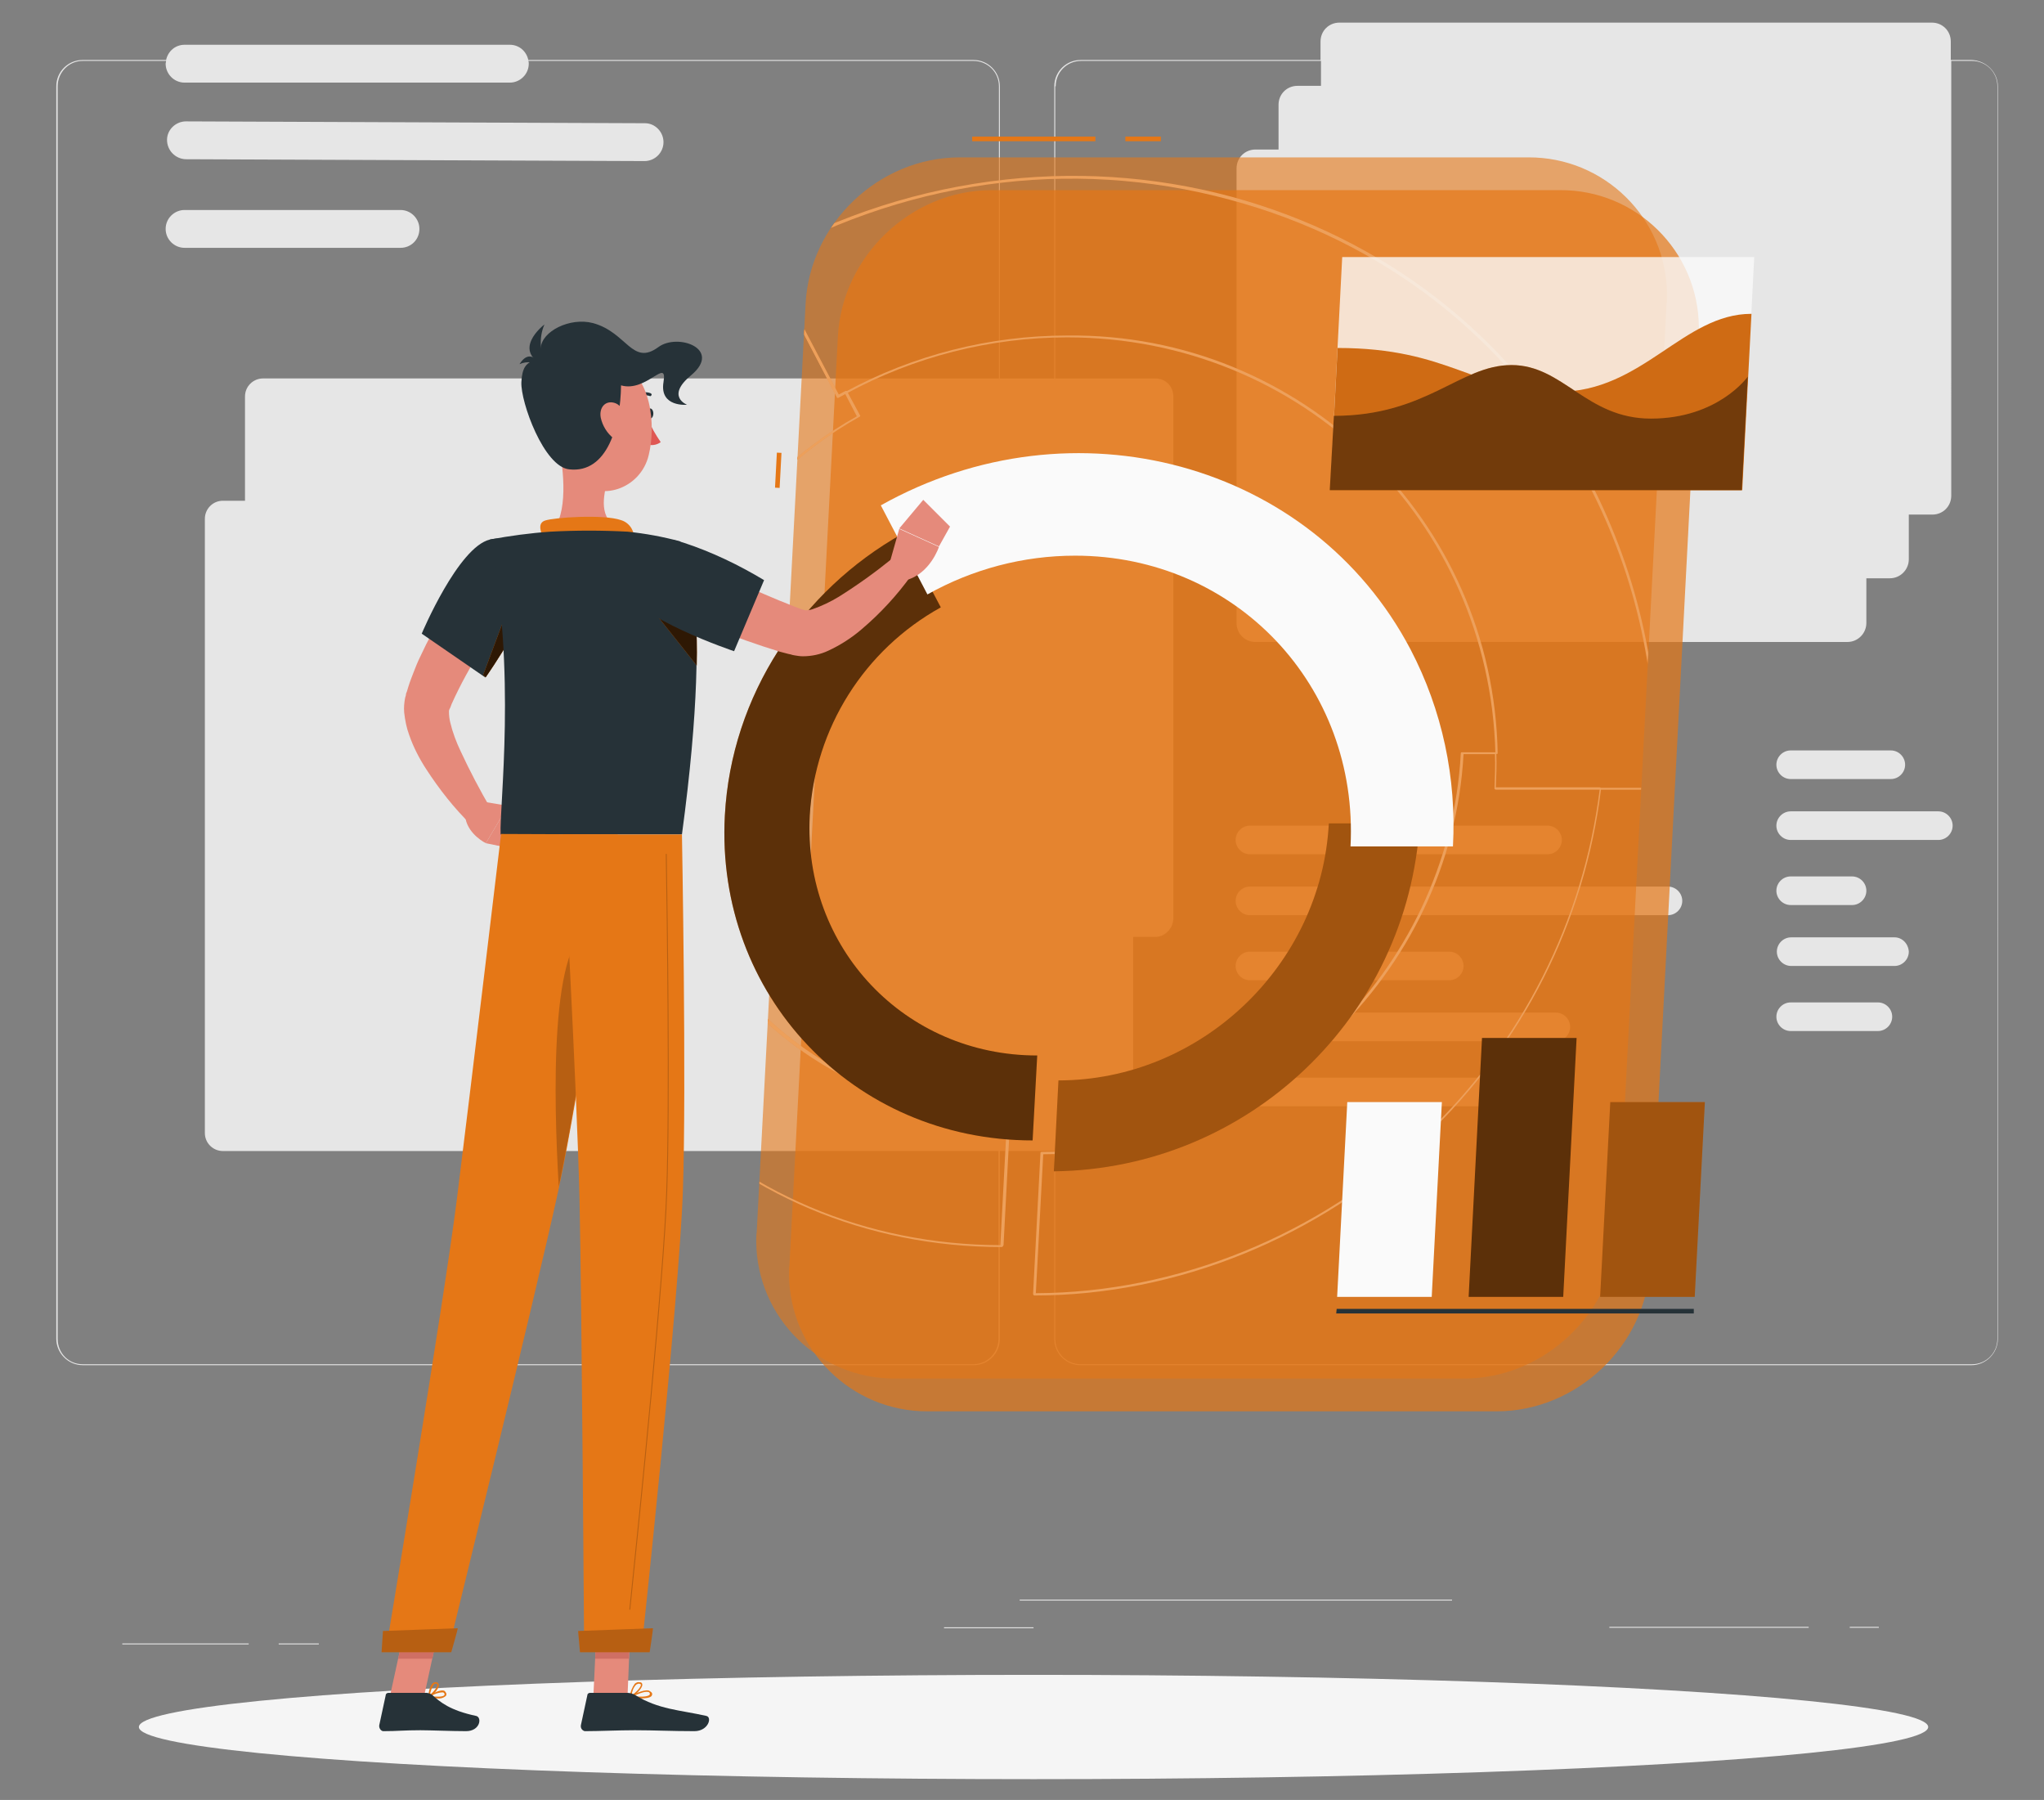 <?xml version="1.0" encoding="utf-8"?>
<!-- Generator: Adobe Illustrator 25.4.1, SVG Export Plug-In . SVG Version: 6.00 Build 0)  -->
<svg version="1.1" id="Layer_1" xmlns="http://www.w3.org/2000/svg" xmlns:xlink="http://www.w3.org/1999/xlink" x="0px" y="0px"
	 viewBox="0 0 443 390" style="enable-background:new 0 0 443 390;" xml:space="preserve">
<rect x="0" y="0" width="443" height="390" fill="#808080" stroke="none"/>
<style type="text/css">
	.st0{fill:#E6E6E6;}
	.st1{fill:#F5F5F5;}
	.st2{opacity:0.7;fill:#E57716;enable-background:new    ;}
	.st3{fill:#E57716;}
	.st4{opacity:0.6;fill:#E57716;enable-background:new    ;}
	.st5{clip-path:url(#SVGID_00000033329560551110242900000018437717316833778331_);}
	.st6{opacity:0.3;}
	.st7{fill:#FFFFFF;}
	.st8{opacity:0.6;enable-background:new    ;}
	.st9{opacity:0.3;enable-background:new    ;}
	.st10{fill:#FAFAFA;}
	.st11{fill:#263238;}
	.st12{opacity:0.8;fill:#FAFAFA;enable-background:new    ;}
	.st13{opacity:0.1;enable-background:new    ;}
	.st14{opacity:0.5;enable-background:new    ;}
	.st15{fill:#E58A7B;}
	.st16{fill:#DF5753;}
	.st17{opacity:0.8;enable-background:new    ;}
	.st18{fill:#CF6F64;}
	.st19{opacity:0.2;enable-background:new    ;}
</style>
<g>
	<rect x="26.5" y="356.1" class="st0" width="27.4" height="0.2"/>
	<rect x="60.4" y="356.1" class="st0" width="8.7" height="0.2"/>
	<rect x="204.6" y="352.6" class="st0" width="19.4" height="0.2"/>
	<rect x="348.8" y="352.5" class="st0" width="43.2" height="0.2"/>
	<rect x="400.9" y="352.5" class="st0" width="6.3" height="0.2"/>
	<rect x="221" y="346.6" class="st0" width="93.7" height="0.2"/>
	<path class="st0" d="M17.9,295.8H211c3.2,0,5.7-2.6,5.7-5.7v-40.7h11.8v40.7c0,3.2,2.6,5.7,5.7,5.7h193.1c3.1,0,5.7-2.6,5.7-5.7
		V18.7c0-3.1-2.6-5.6-5.7-5.7h-4.5V9c0-2.3-1.8-4.1-4.1-4.1H290.3c-2.3,0-4.1,1.8-4.1,4.1v4h-52c-3.1,0-5.7,2.5-5.7,5.7V82h-11.8
		V18.7c0,0,0,0,0,0c0-3.2-2.6-5.7-5.7-5.7h-96.5c-0.4-1.9-2-3.3-4-3.3H40c-2,0-3.6,1.4-4,3.3H17.9c-3.1,0-5.7,2.5-5.7,5.7v271.4
		C12.2,293.2,14.8,295.8,17.9,295.8z M228.8,18.7c0-3,2.4-5.5,5.5-5.5h52v5.4h-5.1c-2.3,0-4.1,1.8-4.1,4.1v9.7h-5c0,0,0,0,0,0
		c-2.3,0-4.1,1.8-4.1,4.1v13.3h0V135c0,2.3,1.8,4.1,4.1,4.1h128.3c2.3,0,4.1-1.9,4.1-4.1v-9.7h5.1c2.3,0,4.1-1.9,4.1-4.1v-9.7h5.1
		c2.3,0,4.1-1.8,4.1-4.1V22.2v-9h4.5c3,0,5.5,2.4,5.5,5.5v271.4c0,3-2.4,5.5-5.5,5.5H234.2c-3,0-5.5-2.4-5.5-5.5v-40.7h13
		c2.2,0,3.9-1.8,3.9-3.9V203h4.8c2.1,0,3.8-1.8,3.9-3.9V98.5h0V85.9c0-2.2-1.7-3.9-3.9-3.9h-21.7V18.7z M12.5,18.7
		c0-3,2.4-5.5,5.4-5.5H36c0,0.2-0.1,0.4-0.1,0.6c0,2.2,1.8,4.1,4.1,4.1h70.5c2.2,0,4.1-1.8,4.1-4.1c0-0.2,0-0.4-0.1-0.6H211
		c3,0,5.5,2.4,5.5,5.5V82H57c-2.1,0-3.9,1.7-3.9,3.9v12.6h0v10h-4.8c-2.2,0-3.9,1.8-3.9,3.9V125h0v120.5c0,2.2,1.8,3.9,3.9,3.9
		h168.1v40.7c0,3-2.4,5.5-5.5,5.5H17.9c-3,0-5.4-2.4-5.4-5.5V18.7z"/>
	<path class="st0" d="M40.2,34.5l99.5,0.4c0,0,0,0,0,0c2.2,0,4.1-1.8,4.1-4.1c0-2.2-1.8-4.1-4-4.1l-99.5-0.4c-2.2,0-4.1,1.8-4.1,4
		C36.2,32.6,38,34.4,40.2,34.5z"/>
	<path class="st0" d="M40,53.7h46.8c0,0,0,0,0,0c2.3,0,4.1-1.8,4.1-4.1c0-2.2-1.8-4.1-4.1-4.1H40c-2.2,0-4.1,1.8-4.1,4.1
		C35.9,51.9,37.8,53.7,40,53.7z"/>
	<path class="st0" d="M388.1,168.8h21.7c1.7,0,3.1-1.4,3.1-3.1c0-1.7-1.4-3.1-3.1-3.1h-21.7c-1.7,0-3.1,1.4-3.1,3.1
		C385,167.4,386.4,168.8,388.1,168.8z"/>
	<path class="st0" d="M388.1,182h32c1.7,0,3.1-1.4,3.1-3.1v0c0-1.7-1.4-3.1-3.1-3.1h-32c-1.7,0-3.1,1.4-3.1,3.1v0
		C385,180.6,386.4,182,388.1,182z"/>
	<path class="st0" d="M388.1,196.1h13.3c1.7,0,3.1-1.4,3.1-3.1c0-1.7-1.4-3.1-3.1-3.1h-13.3c-1.7,0-3.1,1.4-3.1,3.1c0,0,0,0,0,0
		C385,194.7,386.4,196.1,388.1,196.1z"/>
	<path class="st0" d="M410.6,203.1h-22.4c-1.7,0-3.1,1.4-3.1,3.1c0,1.7,1.4,3.1,3.1,3.1h22.4c1.7,0,3.1-1.4,3.1-3.1
		C413.6,204.5,412.3,203.1,410.6,203.1z"/>
	<path class="st0" d="M407,217.2h-18.9c-1.7,0-3.1,1.4-3.1,3.1c0,1.7,1.4,3.1,3.1,3.1H407c1.7,0,3.1-1.4,3.1-3.1
		C410.1,218.6,408.7,217.2,407,217.2z"/>
	<path class="st0" d="M270.9,185.1h64.5c1.7,0,3.1-1.4,3.1-3.1c0-1.7-1.4-3.1-3.1-3.1h-64.5c-1.7,0-3.1,1.4-3.1,3.1
		C267.8,183.7,269.2,185.1,270.9,185.1z"/>
	<path class="st0" d="M270.9,198.3h90.6c1.7,0,3.1-1.4,3.1-3.1c0-1.7-1.4-3.1-3.1-3.1h-90.6c-1.7,0-3.1,1.4-3.1,3.1
		C267.8,196.9,269.2,198.3,270.9,198.3z"/>
	<path class="st0" d="M270.9,212.4h43.2c1.7,0,3.1-1.4,3.1-3.1c0-1.7-1.4-3.1-3.1-3.1h-43.2c-1.7,0-3.1,1.4-3.1,3.1
		C267.8,211,269.2,212.4,270.9,212.4z"/>
	<path class="st0" d="M270.9,225.6h66.3c1.7,0,3.1-1.4,3.1-3.1c0-1.7-1.4-3.1-3.1-3.1h-66.3c-1.7,0-3.1,1.4-3.1,3.1
		C267.8,224.2,269.2,225.6,270.9,225.6z"/>
	<path class="st0" d="M270.9,239.7h57.2c1.7,0,3.1-1.4,3.1-3.1c0-1.7-1.4-3.1-3.1-3.1h-57.2c-1.7,0-3.1,1.4-3.1,3.1
		C267.8,238.3,269.2,239.7,270.9,239.7z"/>
</g>
<g id="freepik--Shadow--inject-67">
	<ellipse class="st1" cx="224" cy="374.2" rx="193.9" ry="11.3"/>
</g>
<g id="freepik--Charts--inject-67">
	<path class="st2" d="M324.4,305.8H201.1c-16.5,0.1-30-13.2-30.1-29.7c0-0.7,0-1.3,0.1-2l10.5-201.2c0.9-17.4,15.9-31.7,33.3-31.7
		h123.2c16.5-0.1,30,13.2,30.1,29.7c0,0.7,0,1.4-0.1,2.1l-10.5,201.2C356.8,291.5,341.8,305.8,324.4,305.8z"/>
	<rect x="243.9" y="29.6" class="st3" width="7.7" height="1"/>
	<rect x="210.7" y="29.6" class="st3" width="26.7" height="1"/>
	
		<rect x="164.9" y="101.5" transform="matrix(5.285881e-02 -0.999 0.999 5.285881e-02 57.856 265.038)" class="st3" width="7.6" height="1"/>
	<path class="st4" d="M317.3,298.7H194c-16.5,0.1-30-13.2-30.1-29.7c0-0.7,0-1.3,0.1-2l10.6-201.2c0.9-17.4,15.9-31.7,33.4-31.7
		h123.2c16.5-0.1,30,13.2,30.1,29.7c0,0.7,0,1.4-0.1,2.1L350.7,267C349.7,284.4,334.7,298.7,317.3,298.7z"/>
	<g>
		<defs>
			<path id="SVGID_1_" d="M317.3,298.7H194c-16.5,0.1-30-13.2-30.1-29.7c0-0.7,0-1.3,0.1-2l10.6-201.2c0.9-17.4,15.9-31.7,33.4-31.7
				h123.2c16.5-0.1,30,13.2,30.1,29.7c0,0.7,0,1.4-0.1,2.1L350.7,267C349.7,284.4,334.7,298.7,317.3,298.7z"/>
		</defs>
		<clipPath id="SVGID_00000142859966335220016840000000672217761645502863_">
			<use xlink:href="#SVGID_1_"  style="overflow:visible;"/>
		</clipPath>
		<g style="clip-path:url(#SVGID_00000142859966335220016840000000672217761645502863_);">
			<path class="st3" d="M217.1,270.2c-29.3,0-56.3-11.4-75.9-32.1s-29.7-48.4-28.2-77.7c1.1-19.5,7.1-38.4,17.6-54.9
				c10.2-16.2,24.2-29.6,40.7-39.3c0.1,0,0.1,0,0.2,0c0.1,0,0.1,0.1,0.2,0.1l10.1,19.2c0.4-0.2,0.7-0.4,1.1-0.6l0.4-0.2
				c0.1,0,0.1,0,0.2,0c0.1,0,0.1,0.1,0.1,0.1l2.8,5.2c0.1,0.1,0,0.3-0.1,0.3c-25.7,14.4-42.6,41.1-44.1,69.9
				c-1.1,21.6,6.2,41.9,20.7,57.1c14.5,15.3,34.7,23.8,55.8,23.6c0.1,0,0.1,0,0.2,0.1c0,0,0.1,0.1,0.1,0.2l-1.5,28.6
				C217.3,270.2,217.2,270.2,217.1,270.2z M171.3,66.8c-33.6,19.7-55.8,55.5-57.8,93.6c-1.5,29.2,8.4,56.7,28,77.4
				s46.2,31.9,75.3,32l1.5-28.1c-21.1,0.1-41.3-8.5-55.9-23.8c-14.6-15.4-22-35.8-20.8-57.5c1.5-28.9,18.4-55.8,44.1-70.2l-2.5-4.8
				l-0.2,0.1c-0.4,0.2-0.9,0.5-1.3,0.7c-0.1,0-0.1,0-0.2,0c-0.1,0-0.1-0.1-0.1-0.1L171.3,66.8z"/>
			<path class="st3" d="M224.2,280.7c-0.1,0-0.1,0-0.2-0.1c0-0.1-0.1-0.1-0.1-0.2l1.6-30.6c0-0.1,0.1-0.2,0.2-0.2
				c47.7,0,88.4-38.8,90.9-86.4c0-0.1,0.1-0.2,0.2-0.2h7.3c0.1,0,0.2,0.1,0.2,0.2c0,0,0,0,0,0c0.1,2.5,0,5-0.1,7.4h22.5
				c0.1,0,0.1,0,0.2,0.1c0,0.1,0.1,0.1,0.1,0.2c-3.5,28.8-17,55.4-38.1,75.4C286,268.1,255.1,280.7,224.2,280.7z M226.1,250.1
				l-1.6,30.1c30.7-0.1,61.4-12.6,84.3-34.3c20.9-19.8,34.3-46.2,37.9-74.8h-22.5c-0.1,0-0.1,0-0.2-0.1c-0.1,0-0.1-0.1-0.1-0.2
				c0.1-2.5,0.2-5,0.1-7.4h-6.8C314.6,211.1,273.8,249.9,226.1,250.1z"/>
			<path class="st3" d="M324.3,163.4c-0.1,0-0.2-0.1-0.2-0.2c-1.3-50.5-42-90.1-92.8-90.1c-16.7,0-33.2,4.2-47.9,12.2
				c-0.1,0.1-0.3,0-0.3-0.1c0,0,0,0,0,0c-0.1-0.1,0-0.3,0.1-0.3c14.8-8,31.3-12.2,48.1-12.2c50.7-0.6,92.4,39.9,93.3,90.6
				C324.5,163.3,324.4,163.4,324.3,163.4C324.3,163.4,324.3,163.4,324.3,163.4L324.3,163.4z"/>
			<path class="st3" d="M358.8,171.1h-11.9c-0.1,0-0.2-0.1-0.2-0.2s0.1-0.2,0.2-0.2h11.6c1.2-22.9-3.7-45.6-14.3-65.9
				c-15.5-29.5-41.9-51-74.4-60.6c-34.6-10.3-71.4-6-103.7,12l5.4,10.3c0.1,0.1,0,0.3-0.1,0.3c-0.1,0.1-0.3,0-0.3-0.1c0,0,0,0,0,0
				L165.6,56c-0.1-0.1,0-0.3,0.1-0.3c0,0,0,0,0,0c16.1-9.1,33.9-14.8,52.3-16.8c17.5-1.9,35.1-0.4,52,4.6
				c32.6,9.7,59.2,31.3,74.7,60.9c10.6,20.5,15.6,43.4,14.3,66.4C359,171,358.9,171.1,358.8,171.1z"/>
			<path class="st3" d="M181.6,86.2L181.6,86.2c-0.1,0-0.2-0.1-0.2-0.1l-10.2-19.5c-0.1-0.1,0-0.3,0.1-0.3c0.1-0.1,0.3,0,0.3,0.1
				l10.1,19.2c0.4-0.2,0.7-0.4,1.1-0.6l0.4-0.2c0.1-0.1,0.3,0,0.3,0.1c0,0,0,0,0,0c0.1,0.1,0,0.3-0.1,0.3c0,0,0,0,0,0l-0.4,0.2
				c-0.4,0.2-0.9,0.5-1.3,0.7C181.7,86.2,181.6,86.2,181.6,86.2z"/>
			<g class="st6">
				<path class="st7" d="M217.1,270.2c-29.3,0-56.3-11.4-75.9-32.1s-29.7-48.4-28.2-77.7c1.1-19.5,7.1-38.4,17.6-54.9
					c10.2-16.2,24.2-29.6,40.7-39.3c0.1,0,0.1,0,0.2,0c0.1,0,0.1,0.1,0.2,0.1l10.1,19.2c0.4-0.2,0.7-0.4,1.1-0.6l0.4-0.2
					c0.1,0,0.1,0,0.2,0c0.1,0,0.1,0.1,0.1,0.1l2.8,5.2c0.1,0.1,0,0.3-0.1,0.3c-25.7,14.4-42.6,41.1-44.1,69.9
					c-1.1,21.6,6.2,41.9,20.7,57.1c14.5,15.3,34.7,23.8,55.8,23.6c0.1,0,0.1,0,0.2,0.1c0,0,0.1,0.1,0.1,0.2l-1.5,28.6
					C217.3,270.2,217.2,270.2,217.1,270.2z M171.3,66.8c-33.6,19.7-55.8,55.5-57.8,93.6c-1.5,29.2,8.4,56.7,28,77.4
					s46.2,31.9,75.3,32l1.5-28.1c-21.1,0.1-41.3-8.5-55.9-23.8c-14.6-15.4-22-35.8-20.8-57.5c1.5-28.9,18.4-55.8,44.1-70.2l-2.5-4.8
					l-0.2,0.1c-0.4,0.2-0.9,0.5-1.3,0.7c-0.1,0-0.1,0-0.2,0c-0.1,0-0.1-0.1-0.1-0.1L171.3,66.8z"/>
				<path class="st7" d="M224.2,280.7c-0.1,0-0.1,0-0.2-0.1c0-0.1-0.1-0.1-0.1-0.2l1.6-30.6c0-0.1,0.1-0.2,0.2-0.2
					c47.7,0,88.4-38.8,90.9-86.4c0-0.1,0.1-0.2,0.2-0.2h7.3c0.1,0,0.2,0.1,0.2,0.2c0,0,0,0,0,0c0.1,2.5,0,5-0.1,7.4h22.5
					c0.1,0,0.1,0,0.2,0.1c0,0.1,0.1,0.1,0.1,0.2c-3.5,28.8-17,55.4-38.1,75.4C286,268.1,255.1,280.7,224.2,280.7z M226.1,250.1
					l-1.6,30.1c30.7-0.1,61.4-12.6,84.3-34.3c20.9-19.8,34.3-46.2,37.9-74.8h-22.5c-0.1,0-0.1,0-0.2-0.1c-0.1,0-0.1-0.1-0.1-0.2
					c0.1-2.5,0.2-5,0.1-7.4h-6.8C314.6,211.1,273.8,249.9,226.1,250.1z"/>
				<path class="st7" d="M324.3,163.4c-0.1,0-0.2-0.1-0.2-0.2c-1.3-50.5-42-90.1-92.8-90.1c-16.7,0-33.2,4.2-47.9,12.2
					c-0.1,0.1-0.3,0-0.3-0.1c0,0,0,0,0,0c-0.1-0.1,0-0.3,0.1-0.3c14.8-8,31.3-12.2,48.1-12.2c50.7-0.6,92.4,39.9,93.3,90.6
					C324.5,163.3,324.4,163.4,324.3,163.4C324.3,163.4,324.3,163.4,324.3,163.4L324.3,163.4z"/>
				<path class="st7" d="M358.8,171.1h-11.9c-0.1,0-0.2-0.1-0.2-0.2s0.1-0.2,0.2-0.2h11.6c1.2-22.9-3.7-45.6-14.3-65.9
					c-15.5-29.5-41.9-51-74.4-60.6c-34.6-10.3-71.4-6-103.7,12l5.4,10.3c0.1,0.1,0,0.3-0.1,0.3c-0.1,0.1-0.3,0-0.3-0.1c0,0,0,0,0,0
					L165.6,56c-0.1-0.1,0-0.3,0.1-0.3c0,0,0,0,0,0c16.1-9.1,33.9-14.8,52.3-16.8c17.5-1.9,35.1-0.4,52,4.6
					c32.6,9.7,59.2,31.3,74.7,60.9c10.6,20.5,15.6,43.4,14.3,66.4C359,171,358.9,171.1,358.8,171.1z"/>
				<path class="st7" d="M181.6,86.2L181.6,86.2c-0.1,0-0.2-0.1-0.2-0.1l-10.2-19.5c-0.1-0.1,0-0.3,0.1-0.3c0.1-0.1,0.3,0,0.3,0.1
					l10.1,19.2c0.4-0.2,0.7-0.4,1.1-0.6l0.4-0.2c0.1-0.1,0.3,0,0.3,0.1c0,0,0,0,0,0c0.1,0.1,0,0.3-0.1,0.3c0,0,0,0,0,0l-0.4,0.2
					c-0.4,0.2-0.9,0.5-1.3,0.7C181.7,86.2,181.6,86.2,181.6,86.2z"/>
			</g>
		</g>
	</g>
	<path class="st3" d="M224.8,228.7l-1,18.4c-38.9,0-68.8-31.5-66.7-70.4c1.4-26.1,16.7-48.8,38.4-61l8.4,15.9
		c-16.6,9.2-27.3,26.2-28.4,45.1C174,205.4,196.1,228.7,224.8,228.7z"/>
	<path class="st8" d="M224.8,228.7l-1,18.4c-38.9,0-68.8-31.5-66.7-70.4c1.4-26.1,16.7-48.8,38.4-61l8.4,15.9
		c-16.6,9.2-27.3,26.2-28.4,45.1C174,205.4,196.1,228.7,224.8,228.7z"/>
	<path class="st3" d="M307.7,178.4c-2.6,42-37.2,74.9-79.3,75.4l1-19.7c30.8,0,57-24.9,58.6-55.7H307.7z"/>
	<path class="st9" d="M307.7,178.4c-2.6,42-37.2,74.9-79.3,75.4l1-19.7c30.8,0,57-24.9,58.6-55.7H307.7z"/>
	<path class="st10" d="M314.9,183.4h-22.2c1.8-34.8-24.9-63-59.7-63c-11.2,0-22.2,2.9-32,8.4l-10.1-19.3
		c41.7-23.4,93.5-9.3,114.8,31.2C312.6,153.9,315.7,168.6,314.9,183.4z"/>
	<polygon class="st10" points="312.5,238.8 292,238.8 289.8,281 310.3,281 	"/>
	<polygon class="st3" points="341.7,224.9 321.2,224.9 318.3,281 338.8,281 	"/>
	<polygon class="st8" points="341.7,224.9 321.2,224.9 318.3,281 338.8,281 	"/>
	<polygon class="st3" points="369.5,238.8 349,238.8 346.8,281 367.3,281 	"/>
	<polygon class="st9" points="369.5,238.8 349,238.8 346.8,281 367.3,281 	"/>
	<polygon class="st11" points="367.1,284.6 289.6,284.6 289.7,283.6 367.1,283.6 	"/>
	<polygon class="st12" points="377.6,106.1 288.3,106.1 290.9,55.7 380.2,55.7 	"/>
	<path class="st3" d="M289.9,75.4l-1.6,30.8h89.3l2-38.2c-14.8,0-23.6,16.9-41.9,16.9S314.3,75.4,289.9,75.4z"/>
	<path class="st13" d="M289.9,75.4l-1.6,30.8h89.3l2-38.2c-14.8,0-23.6,16.9-41.9,16.9S314.3,75.4,289.9,75.4z"/>
	<path class="st3" d="M289.1,90.1c20.1,0,27.3-11,38.5-11s16.2,11.6,30.2,11.6c14.6,0,21-9.1,21-9.1l-1.3,24.6h-89.3L289.1,90.1z"/>
	<path class="st14" d="M289.1,90.1c20.1,0,27.3-11,38.5-11s16.2,11.6,30.2,11.6c14.6,0,21-9.1,21-9.1l-1.3,24.6h-89.3L289.1,90.1z"
		/>
</g>
<g id="freepik--Character--inject-67">
	<path class="st15" d="M112.5,128.8c-1.3,1.8-2.8,3.7-4.1,5.7s-2.7,3.9-3.9,5.9c-2.5,3.9-4.7,7.9-6.6,12.1l-0.3,0.8l-0.2,0.4l0,0
		c-0.1,0.2-0.1,0.3-0.1,0.5c0,0.8,0.1,1.6,0.3,2.4c0.5,2.1,1.3,4.2,2.2,6.1c2,4.3,4.2,8.5,6.6,12.6l-4.3,3.4
		c-3.7-3.6-6.9-7.7-9.7-12c-1.5-2.3-2.8-4.8-3.7-7.4c-0.6-1.6-0.9-3.2-1.1-4.9c-0.1-1.1,0-2.1,0.2-3.2c0.1-0.3,0.2-0.6,0.2-0.9
		l0.2-0.5l0.3-1c0.4-1.3,0.9-2.5,1.4-3.8s1-2.4,1.6-3.6c1.1-2.4,2.4-4.7,3.7-6.9s2.7-4.4,4.2-6.5c0.7-1.1,1.5-2.1,2.2-3.1
		c0.8-1,1.5-2,2.4-3.1L112.5,128.8z"/>
	<path class="st15" d="M104.7,173.7l5.4,0.9l-4.8,8.1c0,0-3.7-1.8-4.4-5.3L104.7,173.7z"/>
	<polygon class="st15" points="115.9,177.5 111.6,184 105.3,182.7 110.1,174.6 	"/>
	<path class="st11" d="M140.2,89.6c0,0.6,0.3,1.1,0.7,1.1s0.7-0.5,0.7-1.1s-0.3-1.1-0.7-1.1S140.2,89,140.2,89.6z"/>
	<path class="st16" d="M140.4,90.7c0.7,1.8,1.7,3.5,2.8,5.1c-0.8,0.6-1.9,0.8-2.8,0.5V90.7z"/>
	<path class="st11" d="M138.1,86.3c-0.1,0-0.2-0.1-0.3-0.1c-0.1-0.1-0.1-0.4,0.1-0.5c0,0,0,0,0,0c0.9-0.7,2.1-0.9,3.1-0.5
		c0.2,0.1,0.3,0.3,0.2,0.4c-0.1,0.2-0.2,0.3-0.4,0.2c0,0,0,0,0,0l0,0c-0.9-0.3-1.8-0.1-2.5,0.4C138.2,86.3,138.2,86.3,138.1,86.3z"
		/>
	<path class="st15" d="M121.1,96.4c1.1,5.4,2.1,15.2-1.6,18.8c0,0,1.5,5.4,11.5,5.4c11,0,5.2-5.4,5.2-5.4c-6-1.4-5.8-5.9-4.8-10.1
		L121.1,96.4z"/>
	<path class="st3" d="M118,117.1c-0.8-1.7-1.6-3.7,0.1-4.3c2-0.7,12.8-1.4,16.5-0.1c2,0.6,3.2,2.7,2.7,4.7c0,0,0,0,0,0L118,117.1z"
		/>
	<path class="st3" d="M94.8,368c-0.6,0-1.3-0.1-1.9-0.2c-0.1,0-0.1-0.1-0.1-0.1c0-0.1,0-0.1,0.1-0.2c0.1-0.1,2.1-1.4,3.2-1.2
		c0.2,0,0.4,0.2,0.5,0.4c0.2,0.2,0.2,0.6,0,0.8C96.1,367.9,95.5,368.1,94.8,368z M93.4,367.5c1.1,0.2,2.6,0.2,2.9-0.2
		c0,0,0.1-0.2,0-0.4c-0.1-0.1-0.2-0.2-0.3-0.2C95.1,366.7,94.2,367,93.4,367.5L93.4,367.5z"/>
	<path class="st3" d="M93,367.8C93,367.8,92.9,367.8,93,367.8c-0.1,0-0.2-0.1-0.2-0.2c0-0.1,0.2-2.2,1-2.9c0.2-0.2,0.5-0.2,0.7-0.2
		c0.3,0,0.5,0.2,0.6,0.5C95.3,365.8,93.8,367.4,93,367.8L93,367.8z M94.5,364.8c-0.1,0-0.3,0.1-0.4,0.1c-0.5,0.7-0.8,1.5-0.9,2.3
		c0.8-0.6,1.7-1.8,1.6-2.3C94.8,365,94.8,364.9,94.5,364.8L94.5,364.8z"/>
	<path class="st3" d="M138.9,368c-0.8,0-1.5-0.1-2.2-0.2c-0.1,0-0.1-0.1-0.1-0.1c0-0.1,0-0.1,0.1-0.2c0.1-0.1,2.7-1.5,3.9-1.2
		c0.2,0.1,0.4,0.2,0.6,0.4c0.2,0.2,0.2,0.5,0,0.8C140.8,367.9,139.9,368,138.9,368z M137.2,367.5c1.4,0.2,3.2,0.2,3.6-0.3
		c0-0.1,0.1-0.2,0-0.4c-0.1-0.1-0.2-0.2-0.3-0.2C139.6,366.4,138,367.2,137.2,367.5L137.2,367.5z"/>
	<path class="st3" d="M136.7,367.8c0,0-0.1,0-0.1,0c-0.1,0-0.1-0.1-0.1-0.2c0.1-1,0.5-2,1.1-2.8c0.3-0.2,0.6-0.4,1-0.3
		c0.5,0,0.6,0.3,0.6,0.5c0.1,0.8-1.6,2.4-2.5,2.8L136.7,367.8z M138.5,364.8c-0.2,0-0.4,0.1-0.6,0.2c-0.6,0.6-0.9,1.4-1,2.3
		c0.9-0.5,2.1-1.8,2-2.3C138.9,365,138.9,364.9,138.5,364.8L138.5,364.8z"/>
	<polygon class="st15" points="128.6,367.6 136,367.6 136.7,350.6 129.4,350.6 	"/>
	<polygon class="st15" points="84.5,367.6 91.9,367.6 95.6,350.6 88.2,350.6 	"/>
	<path class="st11" d="M92.4,366.8h-8.2c-0.3,0-0.6,0.2-0.6,0.5l-1.4,6.5c-0.1,0.6,0.3,1.2,0.8,1.3c0.1,0,0.2,0,0.2,0
		c2.9,0,4.3-0.2,7.9-0.2c2.2,0,6.8,0.2,9.9,0.2s3.5-3,2.2-3.3c-5.7-1.2-7.8-3-9.6-4.6C93.3,367,92.8,366.8,92.4,366.8z"/>
	<path class="st11" d="M135.9,366.8h-8c-0.3,0-0.6,0.2-0.6,0.5l-1.4,6.5c-0.1,0.6,0.2,1.1,0.8,1.3c0.1,0,0.2,0,0.2,0
		c2.9,0,7.1-0.2,10.7-0.2c4.2,0,7.9,0.2,12.9,0.2c3,0,3.9-3,2.6-3.3c-5.8-1.3-10.4-1.4-15.4-4.5C137.2,367,136.6,366.8,135.9,366.8z
		"/>
	<path class="st15" d="M145.6,119.4c4.3,2.1,8.8,4.3,13.2,6.3s8.9,4,13.3,5.7l1.6,0.6l0.4,0.1h0.1l0,0l0,0c0,0,0,0,0.1,0.1
		c0.6,0.1,1.2,0,1.8-0.2c2-0.7,3.9-1.6,5.7-2.7c4-2.5,7.9-5.3,11.6-8.3l4.1,3.7c-3.1,4.3-6.7,8.2-10.7,11.6
		c-2.2,1.9-4.7,3.5-7.3,4.7c-1.7,0.8-3.6,1.2-5.5,1.2c-0.6,0-1.2-0.1-1.8-0.2l-0.5-0.1l-0.3-0.1l-0.5-0.1l-1.9-0.5
		c-4.9-1.5-9.8-3.2-14.6-5.3c-4.7-2-9.3-4.1-13.9-6.6L145.6,119.4z"/>
	<path class="st11" d="M106.2,116.9c-6.9,1.6-14.8,20.4-14.8,20.4l13.8,9.5c3.4-4.9,6.5-10.1,9.1-15.5
		C118.5,122.6,113.3,115.3,106.2,116.9z"/>
	<path class="st3" d="M111.2,128.9l-6.5,17.4l0.6,0.4c0,0,2.8-4,5.9-9.3V128.9z"/>
	<path class="st17" d="M111.2,128.9l-6.5,17.4l0.6,0.4c0,0,2.8-4,5.9-9.3V128.9z"/>
	<path class="st11" d="M147.4,117.3c0,0,7.8,8.8,0.4,63.5h-39.3c-0.3-6,3.5-35.5-2.3-63.9c4.3-0.8,8.7-1.4,13.1-1.7
		c5.6-0.3,11.1-0.3,16.7,0C139.9,115.6,143.7,116.3,147.4,117.3z"/>
	<path class="st3" d="M150.8,134.1l-9.4-2c0.1,0.2,6,7.5,9.6,12.1C151.1,140.3,151,137,150.8,134.1z"/>
	<path class="st17" d="M150.8,134.1l-9.4-2c0.1,0.2,6,7.5,9.6,12.1C151.1,140.3,151,137,150.8,134.1z"/>
	<path class="st11" d="M135.1,127.1c2.2,6.7,24,14,24,14l6.5-15.4c-5.5-3.3-11.3-6.1-17.4-8.1C139.4,114.7,132.7,119.7,135.1,127.1z
		"/>
	<path class="st15" d="M192.8,122l2.1-7.4l8.6,3.9c0,0-1.9,5.8-7.1,7.2L192.8,122z"/>
	<polygon class="st15" points="200.1,108.3 205.9,114.1 203.5,118.4 194.9,114.5 	"/>
	<polygon class="st18" points="136.7,350.6 136.3,359.4 129,359.4 129.4,350.6 	"/>
	<polygon class="st18" points="88.2,350.6 95.6,350.6 93.7,359.4 86.3,359.4 	"/>
	<path class="st15" d="M120.4,88.3c0.4,7.3,0.3,11.6,4,15.3c5.5,5.6,14.5,2.3,16.2-5c1.6-6.5,0.6-17.3-6.6-20.2
		c-5.1-2.1-10.9,0.3-13,5.4C120.5,85.2,120.3,86.8,120.4,88.3z"/>
	<path class="st11" d="M134.6,83.5c5.5,1.6,10.1-6.2,9.2-0.7s5.1,4.9,5.1,4.9s-4.7-1.8,0.9-6.4c6.8-5.7-2.9-9.2-7.1-6.1
		c-5.7,4.2-6.8-3.2-14.2-5.2c-5-1.3-11.1,1.8-11.3,5.4c-0.1,4.4-3.9,0.9-4.2,7.4c-0.2,4.3,4.9,18.4,10.4,18.9
		C131.7,102.6,134.5,92.1,134.6,83.5z"/>
	<path class="st15" d="M130.2,90.5c0.4,1.8,1.4,3.4,2.8,4.5c1.9,1.5,3.3,0.2,3.3-2c-0.1-1.9-1.1-5.1-3.1-5.7S129.8,88.3,130.2,90.5z
		"/>
	<path class="st11" d="M118.8,79.6c-1.8-2.8-2.1-6.3-0.8-9.3C118,70.3,110.2,76.2,118.8,79.6z"/>
	<path class="st11" d="M112.6,78.9c1.6-0.7,3.4-0.5,4.8,0.5C117.4,79.4,115.1,74.9,112.6,78.9z"/>
	<path class="st3" d="M133.9,180.8c0,0-8.3,56.1-12.9,77.2c-5,23-23.9,99.8-23.9,99.8H83.6c0,0,12.5-74.9,15.4-97.8
		c3.1-24.8,9.6-79.3,9.6-79.3L133.9,180.8z"/>
	<path class="st3" d="M99.2,352.8c0.1,0-1.4,5.2-1.4,5.2H82.7l0.3-4.6L99.2,352.8z"/>
	<path class="st19" d="M99.2,352.8c0.1,0-1.4,5.2-1.4,5.2H82.7l0.3-4.6L99.2,352.8z"/>
	<path class="st3" d="M128.6,200.8c-9.6,1.9-8.6,37.8-7.5,56.3c2.8-13.1,6.8-38.2,9.6-56.1C130.1,200.7,129.4,200.6,128.6,200.8z"/>
	<path class="st19" d="M128.6,200.8c-9.6,1.9-8.6,37.8-7.5,56.3c2.8-13.1,6.8-38.2,9.6-56.1C130.1,200.7,129.4,200.6,128.6,200.8z"
		/>
	<path class="st3" d="M147.8,180.8c0,0,1,54.9,0.2,77.3c-0.8,23.3-9,99.6-9,99.6h-12.4c0,0-0.5-74.9-1-97.8
		c-0.6-25-3.6-79.1-3.6-79.1L147.8,180.8z"/>
	<path class="st3" d="M136.5,348.8L136.5,348.8c-0.1,0-0.1-0.1-0.1-0.1c2.2-21.1,7.4-72.2,8-90.5c0.7-18.8,0.1-60.7-0.1-73.1
		c0-0.1,0.1-0.1,0.1-0.1c0.1,0,0.1,0.1,0.1,0.1c0.2,12.4,0.8,54.3,0.1,73.1c-0.6,18.3-5.8,69.4-8,90.5
		C136.6,348.7,136.6,348.8,136.5,348.8C136.5,348.8,136.5,348.8,136.5,348.8z"/>
	<path class="st19" d="M136.5,348.8L136.5,348.8c-0.1,0-0.1-0.1-0.1-0.1c2.2-21.1,7.4-72.2,8-90.5c0.7-18.8,0.1-60.7-0.1-73.1
		c0-0.1,0.1-0.1,0.1-0.1c0.1,0,0.1,0.1,0.1,0.1c0.2,12.4,0.8,54.3,0.1,73.1c-0.6,18.3-5.8,69.4-8,90.5
		C136.6,348.7,136.6,348.8,136.5,348.8C136.5,348.8,136.5,348.8,136.5,348.8z"/>
	<path class="st3" d="M141.5,352.8c0.1,0-0.7,5.2-0.7,5.2h-15.1l-0.4-4.6L141.5,352.8z"/>
	<path class="st19" d="M141.5,352.8c0.1,0-0.7,5.2-0.7,5.2h-15.1l-0.4-4.6L141.5,352.8z"/>
</g>
</svg>
